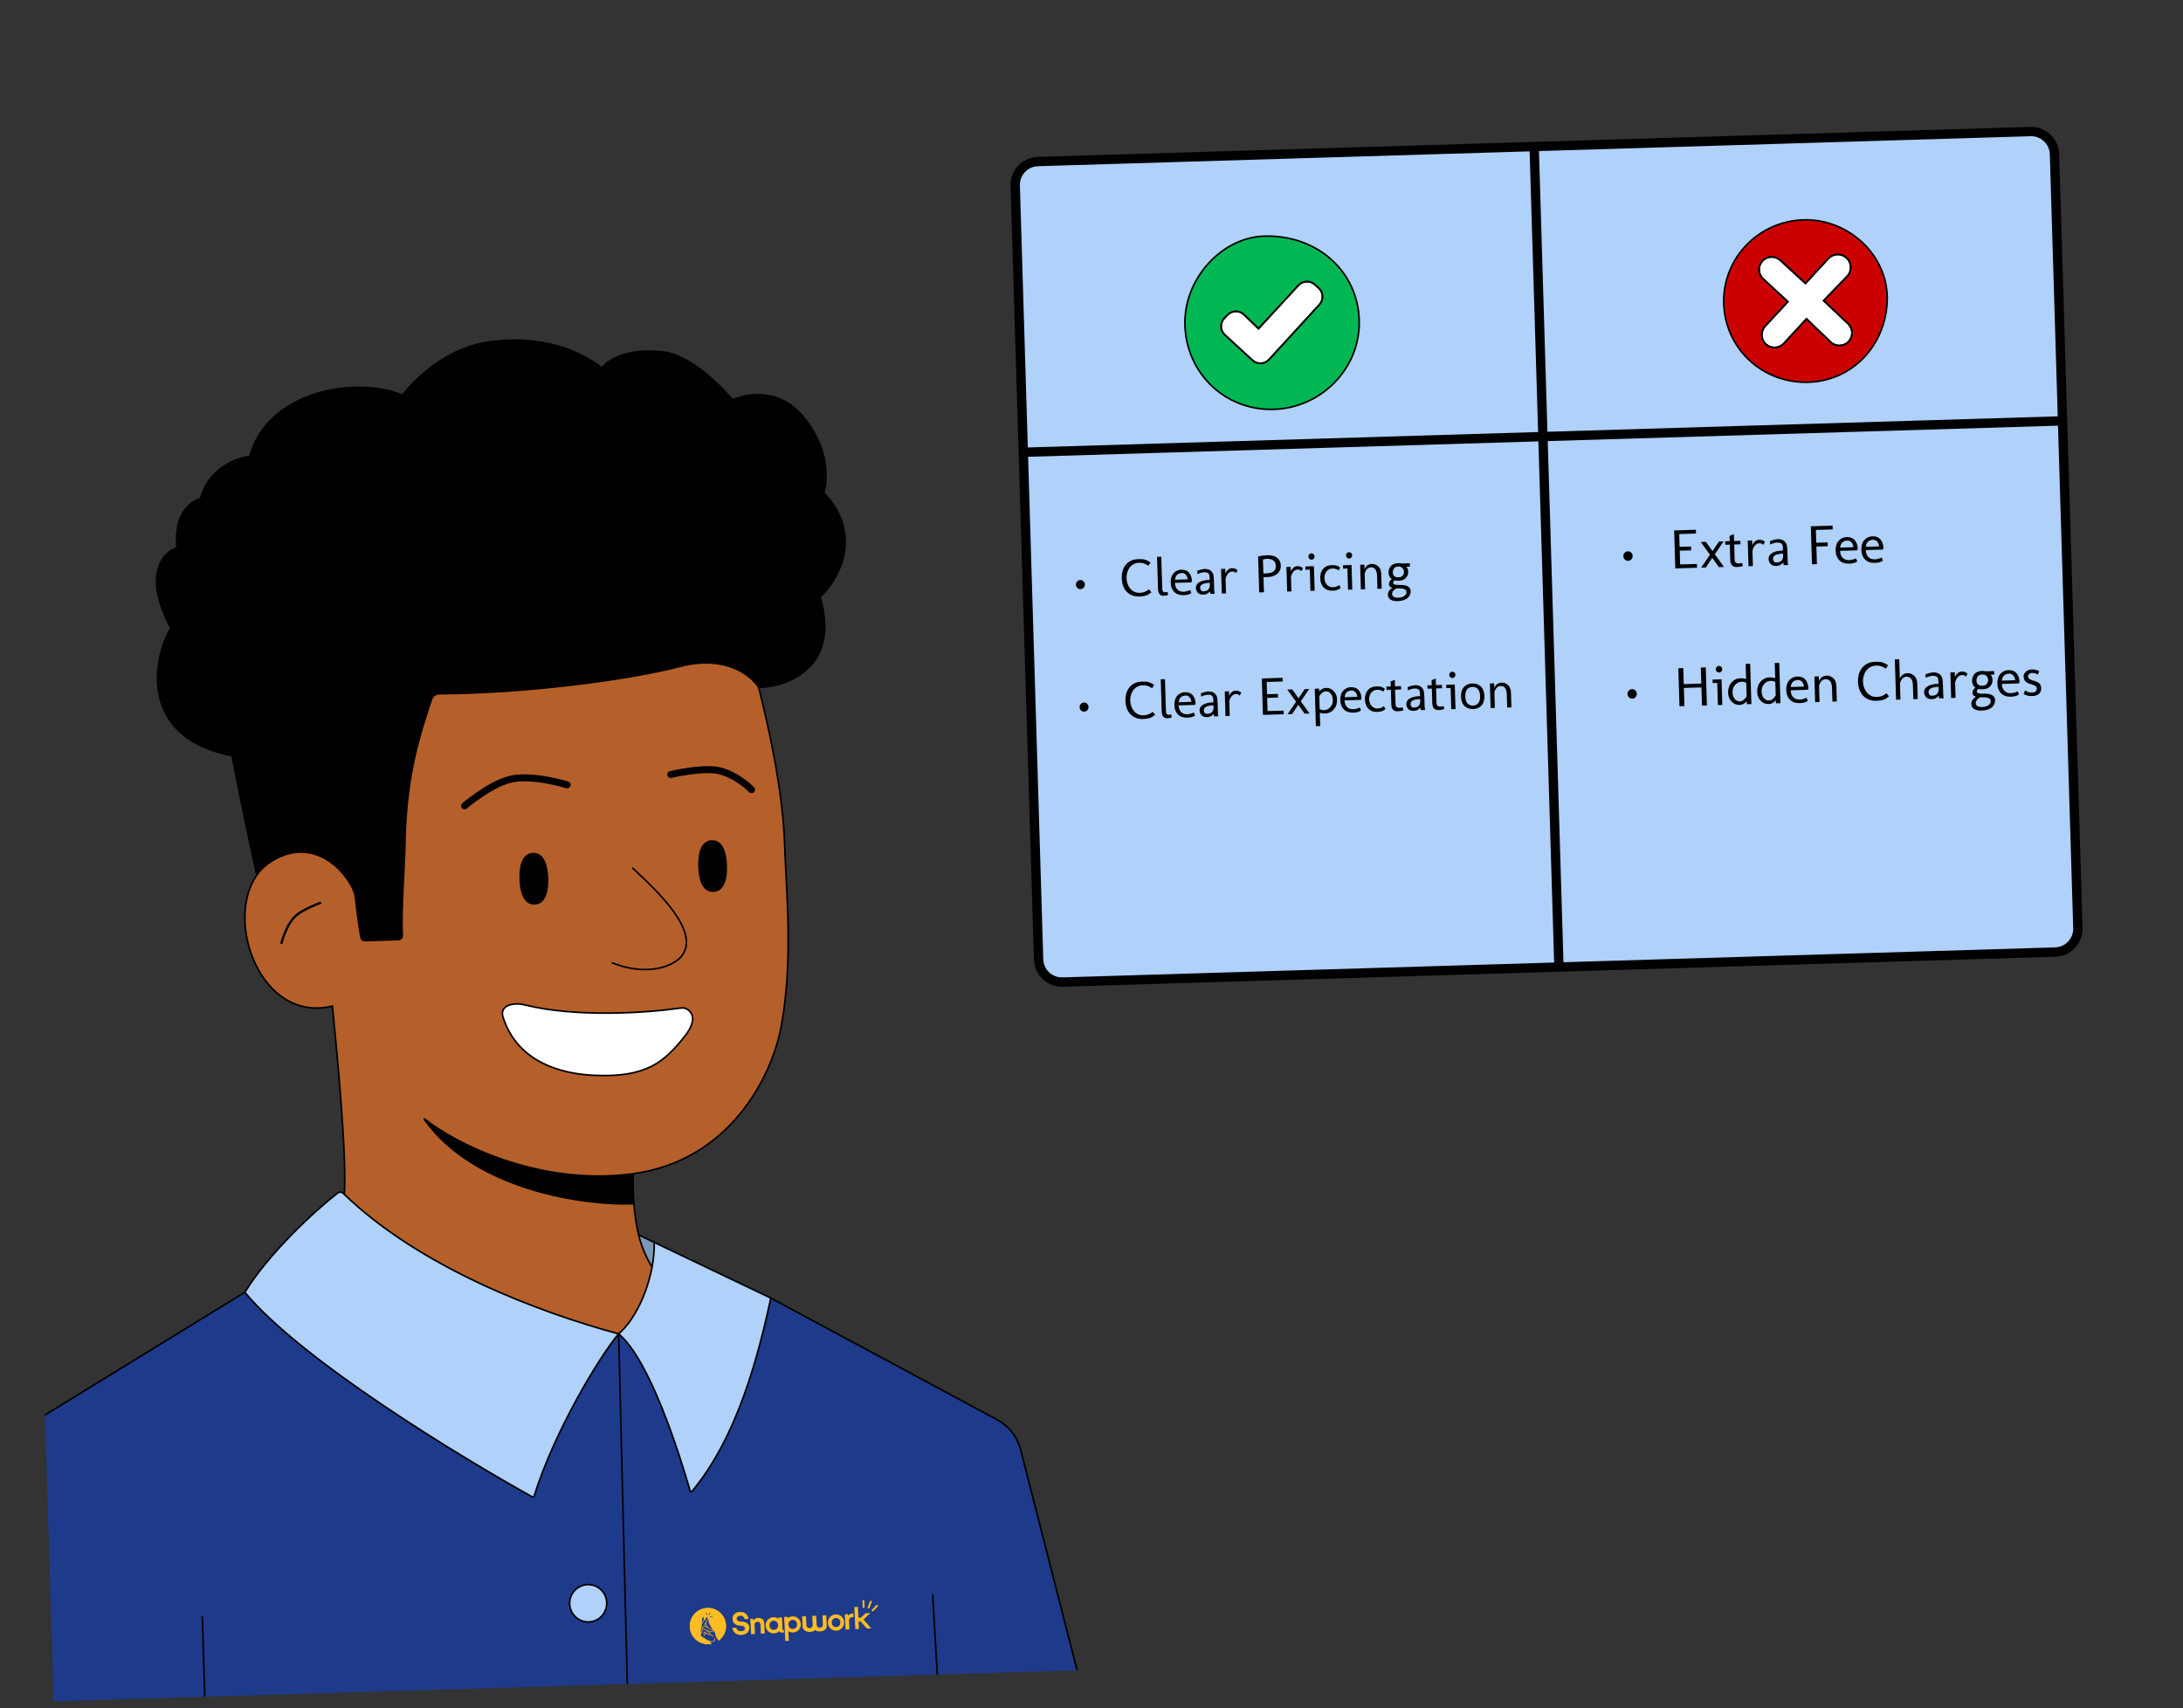 <svg width="285" height="223" viewBox="0 0 285 223" fill="none" xmlns="http://www.w3.org/2000/svg">
<rect x="0" y="0" width="285" height="223" fill="#333333" stroke="none"/>
<g clip-path="url(#clip0_1449_1491)">
<path d="M135.595 125.256C135.646 126.938 137.05 128.26 138.732 128.209L203.527 126.251L201.434 56.995L133.594 59.045L135.595 125.256Z" fill="#AFD1FA"/>
<path d="M200.29 19.132L135.495 21.09C133.813 21.141 132.491 22.545 132.542 24.227L133.594 59.045L201.434 56.995L200.29 19.132Z" fill="#AFD1FA"/>
<path d="M268.222 20.127C268.171 18.445 266.767 17.123 265.085 17.174L200.29 19.132L201.434 56.995L269.274 54.945L268.222 20.127Z" fill="#AFD1FA"/>
<path d="M203.527 126.251L268.322 124.293C270.004 124.242 271.326 122.838 271.275 121.156L269.274 54.945L201.434 56.995L203.527 126.251Z" fill="#AFD1FA"/>
<path d="M200.29 19.132L135.495 21.09C133.813 21.141 132.491 22.545 132.542 24.227L133.594 59.045M200.29 19.132L265.085 17.174C266.767 17.123 268.171 18.445 268.222 20.127L269.274 54.945M200.29 19.132L201.434 56.995M203.527 126.251L268.322 124.293C270.004 124.242 271.326 122.838 271.275 121.156L269.274 54.945M203.527 126.251L138.732 128.209C137.05 128.26 135.646 126.938 135.595 125.256L133.594 59.045M203.527 126.251L201.434 56.995M133.594 59.045L201.434 56.995M269.274 54.945L201.434 56.995" stroke="black" stroke-width="1.219"/>
<path d="M159.846 41.545C159.255 42.161 159.286 43.142 159.915 43.72L163.519 47.033C164.138 47.603 165.103 47.562 165.672 46.941L172.256 39.761C172.831 39.134 172.781 38.158 172.145 37.593L171.644 37.147C171.023 36.596 170.075 36.643 169.512 37.254L164.302 42.911L162.413 41.08C161.806 40.492 160.837 40.51 160.253 41.12L159.846 41.545Z" fill="white"/>
<path fill-rule="evenodd" clip-rule="evenodd" d="M165.014 30.834C159.49 31.001 154.446 36.458 154.705 42.596C154.965 48.769 159.918 53.527 166.092 53.444C172.373 53.36 177.563 48.204 177.449 41.919C177.331 35.454 171.987 30.623 165.014 30.834ZM165.672 46.941C165.103 47.562 164.138 47.603 163.519 47.033L159.915 43.72C159.286 43.142 159.255 42.161 159.846 41.545L160.253 41.12C160.837 40.51 161.806 40.492 162.413 41.08L164.302 42.911L169.512 37.254C170.075 36.643 171.023 36.596 171.644 37.147L172.145 37.593C172.781 38.158 172.831 39.134 172.256 39.761L165.672 46.941Z" fill="#01B753"/>
<path d="M159.846 41.545C159.255 42.161 159.286 43.142 159.915 43.72L163.519 47.033C164.138 47.603 165.103 47.562 165.672 46.941L172.256 39.761C172.831 39.134 172.781 38.158 172.145 37.593L171.644 37.147C171.023 36.596 170.075 36.643 169.512 37.254L164.302 42.911L162.413 41.08C161.806 40.492 160.837 40.51 160.253 41.12L159.846 41.545Z" stroke="black" stroke-width="0.213"/>
<path fill-rule="evenodd" clip-rule="evenodd" d="M165.014 30.834C159.49 31.001 154.446 36.458 154.705 42.596C154.965 48.769 159.918 53.527 166.092 53.444C172.373 53.36 177.563 48.204 177.449 41.919C177.331 35.454 171.987 30.623 165.014 30.834ZM165.672 46.941C165.103 47.562 164.138 47.603 163.519 47.033L159.915 43.72C159.286 43.142 159.255 42.161 159.846 41.545L160.253 41.12C160.837 40.51 161.806 40.492 162.413 41.08L164.302 42.911L169.512 37.254C170.075 36.643 171.023 36.596 171.644 37.147L172.145 37.593C172.781 38.158 172.831 39.134 172.256 39.761L165.672 46.941Z" stroke="black" stroke-width="0.213"/>
<path d="M230.106 34.062C230.725 33.406 231.756 33.368 232.42 33.978L235.708 37.001L238.696 33.765C239.316 33.093 240.358 33.038 241.045 33.64C241.769 34.275 241.816 35.387 241.147 36.08L238.086 39.248L241.271 42.26C241.943 42.896 241.962 43.96 241.312 44.619C240.678 45.261 239.645 45.275 238.994 44.65L235.848 41.63L232.883 44.834C232.268 45.498 231.234 45.547 230.56 44.942C229.871 44.324 229.822 43.261 230.452 42.581L233.415 39.389L230.187 36.399C229.516 35.777 229.48 34.728 230.106 34.062Z" fill="white"/>
<path fill-rule="evenodd" clip-rule="evenodd" d="M234.992 28.729C229.139 29.155 224.674 34.157 225.065 40.015C225.451 45.793 230.331 50.088 236.116 49.897C241.885 49.707 246.132 45.076 246.377 39.371C246.64 33.257 241.093 28.285 234.992 28.729ZM235.708 37.001L232.42 33.978C231.756 33.368 230.725 33.406 230.106 34.062C229.48 34.728 229.516 35.777 230.187 36.399L233.415 39.389L230.452 42.581C229.822 43.261 229.871 44.324 230.56 44.942C231.234 45.547 232.268 45.498 232.883 44.834L235.848 41.63L238.994 44.65C239.645 45.275 240.678 45.261 241.312 44.619C241.962 43.96 241.943 42.896 241.271 42.26L238.086 39.248L241.147 36.08C241.816 35.387 241.769 34.275 241.045 33.64C240.358 33.038 239.316 33.093 238.696 33.765L235.708 37.001Z" fill="#CB0101"/>
<path d="M230.106 34.062C230.725 33.406 231.756 33.368 232.42 33.978L235.708 37.001L238.696 33.765C239.316 33.093 240.358 33.038 241.045 33.64C241.769 34.275 241.816 35.387 241.147 36.08L238.086 39.248L241.271 42.26C241.943 42.896 241.962 43.96 241.312 44.619C240.678 45.261 239.645 45.275 238.994 44.65L235.848 41.63L232.883 44.834C232.268 45.498 231.234 45.547 230.56 44.942C229.871 44.324 229.822 43.261 230.452 42.581L233.415 39.389L230.187 36.399C229.516 35.777 229.48 34.728 230.106 34.062Z" stroke="black" stroke-width="0.213"/>
<path fill-rule="evenodd" clip-rule="evenodd" d="M234.992 28.729C229.139 29.155 224.674 34.157 225.065 40.015C225.451 45.793 230.331 50.088 236.116 49.897C241.885 49.707 246.132 45.076 246.377 39.371C246.64 33.257 241.093 28.285 234.992 28.729ZM235.708 37.001L232.42 33.978C231.756 33.368 230.725 33.406 230.106 34.062C229.48 34.728 229.516 35.777 230.187 36.399L233.415 39.389L230.452 42.581C229.822 43.261 229.871 44.324 230.56 44.942C231.234 45.547 232.268 45.498 232.883 44.834L235.848 41.63L238.994 44.65C239.645 45.275 240.678 45.261 241.312 44.619C241.962 43.96 241.943 42.896 241.271 42.26L238.086 39.248L241.147 36.08C241.816 35.387 241.769 34.275 241.045 33.64C240.358 33.038 239.316 33.093 238.696 33.765L235.708 37.001Z" stroke="black" stroke-width="0.213"/>
<path d="M211.935 72.615C211.93 72.443 211.985 72.295 212.101 72.17C212.216 72.045 212.357 71.98 212.523 71.975C212.69 71.97 212.834 72.027 212.957 72.144C213.08 72.262 213.143 72.406 213.149 72.578C213.154 72.749 213.099 72.897 212.983 73.022C212.868 73.147 212.727 73.212 212.561 73.217C212.394 73.222 212.25 73.166 212.127 73.048C212.004 72.93 211.941 72.786 211.935 72.615ZM219.296 71.892L219.35 73.69L221.541 73.624L221.556 74.124L218.719 74.21L218.569 69.246L221.406 69.16L221.421 69.656L219.23 69.722L219.281 71.392L220.772 71.347L220.787 71.847L219.296 71.892ZM222.04 70.759L222.704 70.739L223.58 71.948L224.413 70.698L225.027 70.68L223.878 72.361L225.074 74.017L224.411 74.037L223.539 72.832L222.702 74.089L222.088 74.108L223.24 72.419L222.04 70.759ZM226.771 74.03C226.205 74.047 225.913 73.742 225.894 73.114L225.833 71.102L225.24 71.12L225.227 70.663L225.819 70.645L225.798 69.967L226.366 69.735L226.393 70.627L227.211 70.603L227.224 71.059L226.407 71.084L226.467 73.061C226.473 73.244 226.523 73.375 226.618 73.453C226.713 73.529 226.818 73.565 226.932 73.561C227.153 73.555 227.325 73.53 227.448 73.489L227.531 73.89C227.315 73.975 227.061 74.022 226.771 74.03ZM228.275 73.921L228.174 70.574L228.748 70.556L228.767 71.17C228.847 70.982 228.964 70.819 229.117 70.681C229.272 70.543 229.449 70.471 229.649 70.465C229.851 70.459 230.018 70.489 230.149 70.557C230.281 70.622 230.37 70.693 230.416 70.77L230.184 71.141C230.149 71.1 230.116 71.065 230.084 71.037C229.994 70.954 229.863 70.915 229.692 70.921C229.52 70.926 229.367 70.985 229.233 71.099C229.098 71.215 228.993 71.354 228.917 71.516C228.841 71.677 228.799 71.838 228.792 71.998L228.85 73.903L228.275 73.921ZM232.765 72.278C231.889 72.304 231.458 72.535 231.471 72.971C231.475 73.087 231.514 73.194 231.588 73.292C231.665 73.39 231.75 73.437 231.843 73.434L231.982 73.43C232.505 73.414 232.776 73.131 232.795 72.581L232.786 72.277L232.765 72.278ZM231.073 70.647C231.496 70.484 231.845 70.398 232.119 70.39C232.392 70.382 232.633 70.442 232.842 70.572C233.051 70.701 233.193 70.898 233.27 71.162C233.313 71.311 233.341 71.616 233.355 72.078L233.389 73.195C233.395 73.404 233.418 73.594 233.456 73.764L232.878 73.782C232.844 73.685 232.825 73.575 232.822 73.451L232.821 73.426C232.764 73.499 232.7 73.563 232.63 73.618C232.412 73.788 232.176 73.878 231.924 73.885C231.501 73.898 231.205 73.756 231.036 73.459C230.948 73.311 230.902 73.159 230.897 73.002C230.885 72.586 231.12 72.278 231.602 72.077C231.891 71.957 232.26 71.889 232.71 71.876L232.774 71.874L232.763 71.514C232.755 71.252 232.7 71.075 232.597 70.983C232.477 70.877 232.282 70.828 232.011 70.836C231.739 70.844 231.441 70.93 231.115 71.092L231.073 70.647ZM237.137 71.353L237.206 73.651L236.561 73.67L236.411 68.707L239.247 68.621L239.262 69.117L237.071 69.183L237.122 70.853L238.613 70.808L238.628 71.308L237.137 71.353ZM241.181 70.573C240.851 70.583 240.606 70.691 240.448 70.896C240.338 71.037 240.269 71.234 240.241 71.488L241.972 71.435C241.942 71.177 241.859 70.966 241.72 70.804C241.58 70.644 241.4 70.567 241.181 70.573ZM242.471 73.295C242.219 73.477 241.874 73.574 241.437 73.587C240.882 73.604 240.451 73.459 240.141 73.151C239.832 72.844 239.669 72.427 239.654 71.902C239.633 71.217 239.84 70.714 240.276 70.394C240.518 70.22 240.792 70.128 241.096 70.119C241.567 70.105 241.929 70.253 242.181 70.565C242.394 70.832 242.514 71.188 242.542 71.632L242.463 71.849L240.229 71.916C240.246 72.311 240.361 72.615 240.574 72.828C240.788 73.038 241.067 73.138 241.412 73.127C241.674 73.119 241.971 73.04 242.305 72.889L242.471 73.295ZM244.535 70.472C244.205 70.482 243.96 70.59 243.802 70.794C243.692 70.936 243.623 71.133 243.595 71.386L245.326 71.334C245.297 71.075 245.213 70.865 245.075 70.702C244.934 70.542 244.754 70.466 244.535 70.472ZM245.825 73.194C245.573 73.375 245.229 73.473 244.791 73.486C244.237 73.503 243.805 73.357 243.496 73.05C243.186 72.743 243.024 72.326 243.008 71.8C242.987 71.115 243.194 70.613 243.63 70.292C243.872 70.118 244.146 70.027 244.45 70.017C244.921 70.003 245.283 70.152 245.535 70.463C245.748 70.731 245.868 71.087 245.896 71.531L245.817 71.748L243.583 71.815C243.6 72.21 243.715 72.514 243.929 72.726C244.142 72.936 244.421 73.036 244.766 73.026C245.028 73.018 245.326 72.939 245.659 72.788L245.825 73.194ZM212.479 90.606C212.474 90.435 212.529 90.287 212.644 90.162C212.76 90.037 212.9 89.972 213.067 89.967C213.233 89.962 213.378 90.018 213.501 90.136C213.623 90.254 213.687 90.398 213.692 90.57C213.697 90.741 213.642 90.889 213.527 91.014C213.412 91.139 213.271 91.204 213.104 91.209C212.938 91.214 212.793 91.157 212.671 91.04C212.548 90.922 212.484 90.778 212.479 90.606ZM222.696 87.133L222.846 92.093L222.2 92.112L222.128 89.743L219.837 89.812L219.909 92.182L219.263 92.201L219.113 87.238L219.759 87.218L219.822 89.313L222.113 89.244L222.05 87.153L222.696 87.133ZM224.753 88.685L224.855 92.032L224.28 92.05L224.193 89.159L223.6 89.177L223.587 88.721L224.753 88.685ZM224.003 87.383C224 87.264 224.037 87.162 224.115 87.076C224.196 86.988 224.295 86.942 224.411 86.938C224.528 86.935 224.628 86.975 224.711 87.058C224.797 87.139 224.842 87.239 224.845 87.358C224.849 87.476 224.81 87.58 224.73 87.668C224.651 87.754 224.554 87.798 224.437 87.802C224.321 87.805 224.22 87.767 224.134 87.686C224.05 87.603 224.007 87.502 224.003 87.383ZM227.104 92.029C226.829 92.037 226.576 91.968 226.348 91.823C226.12 91.677 225.943 91.485 225.817 91.246C225.69 91.005 225.623 90.745 225.614 90.466C225.598 89.912 225.745 89.458 226.055 89.103C226.368 88.746 226.764 88.56 227.242 88.546C227.442 88.54 227.682 88.571 227.963 88.638L227.903 86.672L228.492 86.654L228.651 91.918L228.062 91.935L228.051 91.543C227.791 91.855 227.476 92.017 227.104 92.029ZM227.978 89.138C227.777 89.039 227.581 88.993 227.388 88.999C227.055 89.009 226.771 89.143 226.536 89.403C226.292 89.679 226.175 90.003 226.187 90.374C226.198 90.745 226.295 91.039 226.478 91.255C226.663 91.471 226.885 91.575 227.144 91.567C227.32 91.561 227.486 91.497 227.642 91.373C227.798 91.247 227.927 91.089 228.031 90.9L227.978 89.138ZM230.901 91.914C230.625 91.922 230.373 91.854 230.145 91.708C229.917 91.563 229.739 91.37 229.613 91.131C229.487 90.89 229.419 90.63 229.411 90.352C229.394 89.797 229.541 89.343 229.852 88.988C230.165 88.631 230.561 88.445 231.039 88.431C231.239 88.425 231.479 88.456 231.759 88.523L231.7 86.557L232.289 86.54L232.448 91.803L231.859 91.821L231.847 91.428C231.588 91.741 231.272 91.903 230.901 91.914ZM231.774 89.023C231.574 88.924 231.377 88.878 231.185 88.884C230.851 88.894 230.567 89.029 230.332 89.288C230.088 89.564 229.972 89.888 229.983 90.259C229.994 90.63 230.091 90.924 230.274 91.14C230.459 91.356 230.681 91.46 230.941 91.452C231.117 91.447 231.283 91.382 231.438 91.258C231.594 91.132 231.724 90.975 231.828 90.786L231.774 89.023ZM234.731 88.777C234.401 88.787 234.156 88.894 233.998 89.099C233.888 89.24 233.819 89.438 233.791 89.691L235.522 89.638C235.492 89.38 235.409 89.169 235.27 89.007C235.13 88.847 234.95 88.77 234.731 88.777ZM236.021 91.498C235.769 91.68 235.424 91.777 234.987 91.79C234.432 91.807 234.001 91.662 233.691 91.355C233.382 91.047 233.219 90.631 233.204 90.105C233.183 89.42 233.39 88.917 233.826 88.597C234.068 88.423 234.342 88.331 234.646 88.322C235.117 88.308 235.479 88.456 235.731 88.768C235.944 89.035 236.064 89.391 236.092 89.835L236.013 90.052L233.779 90.12C233.796 90.514 233.911 90.818 234.124 91.031C234.338 91.241 234.617 91.341 234.962 91.33C235.224 91.323 235.521 91.243 235.855 91.093L236.021 91.498ZM239.176 89.789C239.153 89.025 238.868 88.652 238.321 88.668C238.181 88.672 238.053 88.714 237.939 88.794C237.764 88.913 237.629 89.106 237.535 89.37C237.502 89.462 237.486 89.534 237.488 89.586L237.55 91.649L236.976 91.666L236.875 88.319L237.449 88.302L237.468 88.915C237.668 88.457 238.01 88.22 238.493 88.206C238.688 88.2 238.864 88.239 239.021 88.322C239.181 88.403 239.306 88.492 239.397 88.589C239.616 88.818 239.732 89.146 239.745 89.572L239.805 91.58L239.231 91.598L239.176 89.789ZM245.098 90.985C245.515 90.972 245.912 90.814 246.291 90.509L246.618 90.924C246.371 91.115 246.167 91.244 246.005 91.311C245.746 91.416 245.388 91.476 244.931 91.49C244.475 91.504 244.068 91.409 243.712 91.205C243.356 91.002 243.08 90.711 242.886 90.334C242.691 89.954 242.586 89.513 242.571 89.011C242.556 88.509 242.634 88.064 242.805 87.675C242.977 87.287 243.234 86.98 243.578 86.756C243.921 86.531 244.326 86.412 244.792 86.397C245.237 86.384 245.549 86.408 245.73 86.469C245.912 86.53 246.05 86.587 246.142 86.639C246.234 86.689 246.352 86.762 246.495 86.86L246.194 87.294C245.797 87.014 245.391 86.879 244.975 86.892L244.932 86.893C244.665 86.901 244.417 86.966 244.188 87.087C243.763 87.31 243.474 87.69 243.318 88.228C243.245 88.475 243.212 88.731 243.22 88.995C243.228 89.259 243.275 89.512 243.361 89.755C243.449 89.995 243.568 90.21 243.716 90.398C244.045 90.807 244.492 91.003 245.055 90.986L245.098 90.985ZM249.738 89.469C249.715 88.706 249.43 88.332 248.883 88.349C248.743 88.353 248.615 88.395 248.501 88.475C248.326 88.594 248.191 88.787 248.097 89.051C248.064 89.143 248.048 89.215 248.05 89.267L248.112 91.329L247.538 91.347L247.379 86.084L247.953 86.066L248.03 88.596C248.23 88.138 248.572 87.901 249.055 87.887C249.25 87.881 249.426 87.919 249.583 88.003C249.743 88.084 249.868 88.173 249.959 88.27C250.178 88.499 250.294 88.826 250.307 89.252L250.367 91.261L249.793 91.279L249.738 89.469ZM253.069 89.672C252.194 89.699 251.763 89.93 251.776 90.365C251.78 90.482 251.819 90.589 251.893 90.686C251.97 90.784 252.054 90.832 252.147 90.829L252.286 90.825C252.81 90.809 253.081 90.526 253.1 89.975L253.091 89.672L253.069 89.672ZM251.377 88.041C251.801 87.879 252.15 87.793 252.423 87.785C252.697 87.776 252.938 87.837 253.146 87.966C253.355 88.096 253.498 88.293 253.575 88.557C253.618 88.706 253.646 89.011 253.66 89.472L253.694 90.589C253.7 90.799 253.722 90.988 253.761 91.159L253.183 91.176C253.149 91.08 253.13 90.969 253.126 90.846L253.126 90.821C253.068 90.894 253.005 90.958 252.935 91.012C252.716 91.183 252.481 91.272 252.229 91.28C251.805 91.293 251.509 91.15 251.341 90.853C251.253 90.706 251.207 90.554 251.202 90.397C251.189 89.98 251.424 89.672 251.906 89.472C252.195 89.351 252.565 89.284 253.014 89.27L253.079 89.269L253.068 88.908C253.06 88.647 253.005 88.47 252.902 88.377C252.782 88.272 252.586 88.223 252.315 88.231C252.044 88.239 251.745 88.324 251.419 88.487L251.377 88.041ZM254.731 91.129L254.63 87.782L255.205 87.765L255.223 88.379C255.303 88.191 255.42 88.028 255.573 87.89C255.728 87.751 255.906 87.68 256.106 87.674C256.308 87.667 256.474 87.698 256.605 87.766C256.738 87.831 256.827 87.902 256.872 87.979L256.64 88.35C256.606 88.308 256.572 88.274 256.541 88.246C256.45 88.163 256.319 88.124 256.148 88.129C255.977 88.135 255.824 88.194 255.689 88.308C255.554 88.424 255.449 88.562 255.373 88.724C255.297 88.886 255.255 89.047 255.248 89.207L255.306 91.112L254.731 91.129ZM258.774 88.053C258.398 88.065 258.163 88.247 258.069 88.6C258.043 88.691 258.032 88.784 258.035 88.879C258.041 89.077 258.106 89.237 258.231 89.359C258.357 89.479 258.552 89.535 258.819 89.527C259.195 89.516 259.43 89.347 259.525 89.02C259.551 88.936 259.563 88.852 259.56 88.769C259.555 88.595 259.494 88.435 259.378 88.289C259.242 88.124 259.041 88.046 258.774 88.053ZM259.893 88.081C260.047 88.285 260.127 88.508 260.134 88.748C260.146 89.138 260.011 89.453 259.727 89.693C259.511 89.878 259.213 89.976 258.833 89.987C258.628 89.994 258.444 89.978 258.281 89.94C258.144 90.051 258.078 90.175 258.082 90.31C258.087 90.498 258.396 90.583 259.007 90.564C259.711 90.543 260.165 90.7 260.368 91.034C260.43 91.137 260.464 91.255 260.468 91.388C260.477 91.681 260.402 91.931 260.244 92.138C259.942 92.535 259.418 92.745 258.674 92.767C258.296 92.779 257.985 92.712 257.743 92.567C257.503 92.422 257.378 92.203 257.369 91.91C257.36 91.613 257.474 91.362 257.711 91.157C257.78 91.098 257.867 91.035 257.969 90.967C257.671 90.876 257.518 90.7 257.511 90.438C257.508 90.341 257.538 90.23 257.601 90.107C257.663 89.984 257.761 89.872 257.894 89.773C257.624 89.591 257.48 89.303 257.461 88.911L257.46 88.89C257.451 88.583 257.539 88.303 257.724 88.05C257.82 87.918 257.957 87.812 258.136 87.73C258.314 87.646 258.505 87.601 258.707 87.595C258.911 87.589 259.087 87.605 259.233 87.643L260.354 87.609L260.367 88.066L259.893 88.081ZM258.521 91.036C258.295 91.172 258.144 91.294 258.068 91.403C257.979 91.53 257.937 91.662 257.941 91.8C257.945 91.938 257.99 92.045 258.076 92.121C258.223 92.252 258.453 92.313 258.767 92.304C259.2 92.291 259.523 92.174 259.735 91.953C259.848 91.835 259.902 91.695 259.897 91.53C259.892 91.362 259.822 91.241 259.686 91.169C259.541 91.097 259.402 91.056 259.268 91.046C259.087 91.032 258.93 91.028 258.796 91.031C258.665 91.035 258.574 91.037 258.521 91.036ZM262.299 87.943C261.969 87.953 261.724 88.061 261.566 88.266C261.456 88.407 261.387 88.604 261.359 88.858L263.09 88.805C263.061 88.547 262.977 88.336 262.839 88.174C262.698 88.013 262.518 87.937 262.299 87.943ZM263.589 90.665C263.337 90.847 262.993 90.944 262.555 90.957C262.001 90.974 261.569 90.829 261.26 90.521C260.95 90.214 260.788 89.797 260.772 89.272C260.751 88.587 260.958 88.084 261.394 87.764C261.636 87.59 261.91 87.498 262.214 87.489C262.685 87.475 263.047 87.623 263.299 87.935C263.512 88.202 263.632 88.558 263.66 89.002L263.581 89.219L261.347 89.287C261.364 89.681 261.479 89.985 261.693 90.198C261.906 90.408 262.185 90.508 262.53 90.497C262.792 90.489 263.09 90.41 263.423 90.26L263.589 90.665ZM265.31 90.413C265.721 90.401 265.922 90.217 265.911 89.863C265.905 89.649 265.703 89.484 265.307 89.367L264.953 89.256C264.701 89.176 264.512 89.056 264.386 88.898C264.262 88.738 264.196 88.547 264.19 88.326C264.183 88.102 264.28 87.894 264.482 87.703C264.683 87.508 264.945 87.406 265.269 87.397C265.483 87.39 265.674 87.413 265.842 87.465C266.01 87.515 266.141 87.574 266.233 87.642L266.043 88.077C265.967 88.019 265.861 87.967 265.724 87.918C265.587 87.87 265.44 87.849 265.283 87.853C265.128 87.858 265.002 87.908 264.905 88.004C264.808 88.1 264.761 88.205 264.764 88.319C264.768 88.433 264.809 88.527 264.887 88.601C264.966 88.675 265.121 88.749 265.355 88.823L265.708 88.933C265.965 89.014 266.158 89.123 266.286 89.262C266.412 89.404 266.479 89.611 266.487 89.885C266.495 90.158 266.397 90.389 266.193 90.576C265.99 90.763 265.707 90.862 265.345 90.873C265.153 90.879 264.966 90.864 264.787 90.829C264.61 90.796 264.41 90.72 264.187 90.601L264.381 90.152C264.567 90.256 264.725 90.327 264.855 90.366C264.985 90.403 265.136 90.418 265.31 90.413Z" fill="black"/>
<path d="M140.468 76.337C140.463 76.173 140.516 76.031 140.626 75.912C140.737 75.792 140.872 75.73 141.031 75.725C141.191 75.72 141.329 75.774 141.447 75.887C141.564 76 141.626 76.138 141.631 76.302C141.635 76.466 141.583 76.608 141.472 76.728C141.362 76.848 141.227 76.91 141.067 76.915C140.908 76.92 140.769 76.866 140.652 76.753C140.534 76.64 140.473 76.501 140.468 76.337ZM148.872 77.391C149.271 77.379 149.652 77.227 150.015 76.935L150.328 77.333C150.092 77.516 149.896 77.639 149.74 77.704C149.492 77.805 149.149 77.862 148.712 77.875C148.274 77.888 147.884 77.797 147.543 77.602C147.202 77.407 146.938 77.129 146.751 76.767C146.565 76.403 146.464 75.981 146.449 75.499C146.435 75.019 146.51 74.592 146.674 74.219C146.839 73.847 147.085 73.553 147.414 73.338C147.743 73.123 148.131 73.008 148.578 72.995C149.004 72.982 149.304 73.005 149.477 73.064C149.652 73.122 149.784 73.176 149.872 73.226C149.96 73.274 150.073 73.344 150.21 73.438L149.922 73.854C149.542 73.585 149.152 73.457 148.753 73.469L148.712 73.47C148.457 73.478 148.219 73.54 147.999 73.656C147.592 73.869 147.315 74.233 147.166 74.749C147.096 74.986 147.064 75.231 147.072 75.484C147.079 75.737 147.124 75.98 147.207 76.213C147.291 76.443 147.405 76.648 147.547 76.829C147.862 77.221 148.29 77.409 148.831 77.392L148.872 77.391ZM151.923 77.778C151.448 77.792 151.202 77.498 151.184 76.897L151.057 72.694L151.608 72.677L151.734 76.846C151.739 77.021 151.777 77.147 151.848 77.222C151.921 77.295 151.987 77.331 152.046 77.329C152.105 77.327 152.235 77.314 152.435 77.29L152.492 77.689C152.265 77.744 152.075 77.773 151.923 77.778ZM154.304 74.81C153.987 74.82 153.753 74.923 153.602 75.119C153.496 75.255 153.43 75.444 153.403 75.686L155.062 75.636C155.033 75.388 154.953 75.187 154.821 75.031C154.686 74.877 154.514 74.804 154.304 74.81ZM155.54 77.419C155.299 77.593 154.968 77.686 154.549 77.698C154.018 77.715 153.604 77.575 153.307 77.281C153.011 76.986 152.855 76.587 152.84 76.083C152.82 75.427 153.019 74.945 153.436 74.638C153.669 74.471 153.931 74.383 154.222 74.375C154.674 74.361 155.02 74.503 155.262 74.802C155.466 75.058 155.581 75.399 155.608 75.825L155.532 76.033L153.392 76.097C153.408 76.476 153.518 76.767 153.723 76.971C153.927 77.172 154.195 77.268 154.525 77.258C154.776 77.25 155.061 77.174 155.381 77.03L155.54 77.419ZM157.92 76.091C157.081 76.116 156.667 76.337 156.68 76.754C156.683 76.866 156.721 76.969 156.792 77.062C156.866 77.156 156.947 77.202 157.036 77.199L157.169 77.195C157.671 77.18 157.931 76.908 157.949 76.381L157.94 76.09L157.92 76.091ZM156.298 74.528C156.704 74.372 157.038 74.29 157.3 74.282C157.562 74.274 157.793 74.332 157.993 74.456C158.193 74.58 158.33 74.769 158.404 75.022C158.445 75.164 158.472 75.457 158.485 75.899L158.518 76.969C158.524 77.17 158.545 77.352 158.582 77.515L158.028 77.532C157.996 77.439 157.978 77.334 157.974 77.215L157.973 77.191C157.918 77.261 157.857 77.322 157.791 77.375C157.581 77.538 157.355 77.624 157.114 77.631C156.708 77.644 156.424 77.507 156.263 77.222C156.179 77.081 156.134 76.935 156.13 76.785C156.118 76.386 156.343 76.09 156.805 75.898C157.082 75.783 157.436 75.719 157.867 75.706L157.928 75.704L157.918 75.358C157.91 75.108 157.857 74.938 157.759 74.85C157.644 74.748 157.457 74.701 157.197 74.709C156.937 74.717 156.651 74.799 156.338 74.954L156.298 74.528ZM159.512 77.487L159.415 74.279L159.966 74.263L159.984 74.851C160.06 74.671 160.172 74.514 160.319 74.382C160.467 74.25 160.638 74.181 160.829 74.175C161.023 74.169 161.182 74.199 161.307 74.263C161.435 74.326 161.52 74.394 161.564 74.468L161.342 74.823C161.308 74.784 161.277 74.75 161.246 74.724C161.159 74.644 161.034 74.607 160.87 74.612C160.706 74.617 160.559 74.674 160.43 74.783C160.301 74.894 160.2 75.027 160.127 75.182C160.054 75.337 160.014 75.491 160.008 75.644L160.063 77.47L159.512 77.487ZM164.254 72.648C164.693 72.55 165.059 72.497 165.351 72.488C165.645 72.479 165.896 72.499 166.106 72.547C166.317 72.593 166.489 72.659 166.621 72.744C166.756 72.829 166.868 72.931 166.956 73.052C167.12 73.275 167.207 73.54 167.216 73.845C167.229 74.262 167.08 74.611 166.769 74.892C166.458 75.171 166.047 75.318 165.536 75.333L164.955 75.351L165.014 77.321L164.395 77.339L164.254 72.648ZM164.885 73.039L164.94 74.872L165.166 74.865C165.672 74.85 166.033 74.765 166.25 74.61C166.467 74.453 166.57 74.217 166.561 73.903C166.551 73.586 166.451 73.347 166.262 73.186C166.07 73.025 165.791 72.95 165.427 72.961C165.231 72.967 165.05 72.993 164.885 73.039ZM168.047 77.229L167.95 74.021L168.501 74.005L168.519 74.593C168.595 74.413 168.707 74.256 168.854 74.124C169.003 73.992 169.173 73.923 169.364 73.917C169.558 73.911 169.718 73.941 169.843 74.005C169.97 74.068 170.055 74.136 170.099 74.21L169.877 74.566C169.844 74.525 169.812 74.492 169.781 74.466C169.694 74.386 169.569 74.349 169.405 74.354C169.241 74.359 169.094 74.416 168.965 74.525C168.836 74.636 168.735 74.769 168.662 74.924C168.589 75.079 168.55 75.233 168.543 75.386L168.598 77.212L168.047 77.229ZM171.538 73.913L171.634 77.121L171.084 77.137L171 74.367L170.433 74.385L170.419 73.947L171.538 73.913ZM170.819 72.665C170.815 72.551 170.851 72.453 170.926 72.371C171.004 72.286 171.098 72.242 171.21 72.239C171.321 72.236 171.417 72.274 171.497 72.353C171.579 72.431 171.622 72.526 171.626 72.641C171.629 72.754 171.592 72.854 171.515 72.938C171.44 73.02 171.346 73.063 171.235 73.067C171.123 73.07 171.026 73.033 170.944 72.956C170.864 72.876 170.822 72.779 170.819 72.665ZM174.065 76.667C174.331 76.659 174.585 76.561 174.826 76.374L175.049 76.737C174.873 76.874 174.715 76.969 174.575 77.021C174.435 77.073 174.223 77.104 173.938 77.112C173.468 77.127 173.091 76.986 172.806 76.692C172.523 76.397 172.374 75.997 172.359 75.493C172.344 74.99 172.468 74.582 172.733 74.27C172.999 73.959 173.367 73.796 173.837 73.782C174.122 73.773 174.336 73.791 174.479 73.834C174.621 73.878 174.785 73.963 174.969 74.09L174.768 74.466C174.517 74.293 174.257 74.211 173.991 74.219L173.97 74.219C173.637 74.23 173.374 74.357 173.181 74.603C172.99 74.848 172.899 75.139 172.909 75.477C172.92 75.814 173.027 76.1 173.233 76.333C173.441 76.566 173.711 76.678 174.044 76.668L174.065 76.667ZM176.448 73.765L176.545 76.972L175.994 76.989L175.911 74.219L175.343 74.236L175.33 73.798L176.448 73.765ZM175.729 72.516C175.726 72.403 175.762 72.305 175.837 72.222C175.914 72.138 176.009 72.094 176.12 72.091C176.232 72.087 176.328 72.125 176.408 72.205C176.49 72.282 176.533 72.378 176.536 72.492C176.54 72.606 176.503 72.705 176.425 72.79C176.35 72.872 176.257 72.915 176.145 72.918C176.034 72.921 175.937 72.884 175.854 72.807C175.774 72.727 175.733 72.63 175.729 72.516ZM179.779 75.139C179.757 74.407 179.483 74.049 178.959 74.065C178.825 74.069 178.703 74.109 178.593 74.186C178.425 74.3 178.296 74.484 178.206 74.738C178.174 74.826 178.159 74.895 178.161 74.945L178.221 76.921L177.67 76.938L177.573 73.731L178.124 73.714L178.141 74.302C178.333 73.863 178.661 73.636 179.124 73.622C179.311 73.617 179.479 73.654 179.63 73.733C179.783 73.811 179.903 73.896 179.99 73.99C180.2 74.209 180.311 74.523 180.324 74.931L180.382 76.856L179.831 76.873L179.779 75.139ZM182.543 73.96C182.183 73.971 181.958 74.146 181.867 74.484C181.843 74.571 181.832 74.661 181.834 74.752C181.84 74.941 181.903 75.094 182.023 75.212C182.143 75.327 182.33 75.38 182.586 75.373C182.946 75.362 183.171 75.2 183.262 74.887C183.287 74.806 183.298 74.726 183.296 74.646C183.291 74.48 183.233 74.326 183.121 74.186C182.991 74.028 182.798 73.953 182.543 73.96ZM183.615 73.986C183.762 74.182 183.84 74.396 183.847 74.626C183.858 75 183.728 75.302 183.456 75.531C183.249 75.709 182.964 75.803 182.599 75.814C182.403 75.82 182.227 75.804 182.07 75.768C181.939 75.875 181.875 75.993 181.879 76.123C181.885 76.303 182.18 76.384 182.766 76.367C183.441 76.346 183.876 76.496 184.07 76.817C184.13 76.915 184.162 77.028 184.166 77.156C184.174 77.436 184.103 77.676 183.952 77.874C183.662 78.255 183.16 78.456 182.447 78.478C182.084 78.489 181.787 78.425 181.554 78.286C181.324 78.147 181.205 77.937 181.197 77.656C181.188 77.371 181.297 77.131 181.524 76.935C181.591 76.878 181.673 76.817 181.772 76.753C181.486 76.665 181.339 76.496 181.332 76.246C181.329 76.152 181.358 76.046 181.418 75.928C181.478 75.81 181.572 75.703 181.699 75.608C181.441 75.433 181.302 75.158 181.284 74.782L181.284 74.762C181.275 74.468 181.359 74.199 181.537 73.957C181.629 73.831 181.76 73.728 181.931 73.65C182.102 73.57 182.284 73.527 182.478 73.521C182.674 73.515 182.843 73.53 182.983 73.567L184.057 73.535L184.07 73.972L183.615 73.986ZM182.301 76.819C182.083 76.948 181.939 77.066 181.866 77.171C181.781 77.292 181.74 77.419 181.744 77.551C181.748 77.683 181.791 77.786 181.873 77.858C182.014 77.984 182.235 78.043 182.536 78.034C182.951 78.021 183.26 77.909 183.464 77.697C183.572 77.585 183.624 77.45 183.619 77.292C183.614 77.13 183.547 77.015 183.417 76.946C183.278 76.877 183.144 76.838 183.016 76.828C182.843 76.815 182.692 76.81 182.564 76.814C182.439 76.818 182.351 76.82 182.301 76.819ZM140.951 92.33C140.946 92.166 140.999 92.024 141.109 91.904C141.22 91.785 141.355 91.722 141.515 91.718C141.674 91.713 141.813 91.767 141.93 91.879C142.048 91.992 142.109 92.131 142.114 92.295C142.119 92.459 142.066 92.601 141.956 92.721C141.845 92.841 141.71 92.903 141.551 92.907C141.391 92.912 141.252 92.858 141.135 92.746C141.017 92.633 140.956 92.494 140.951 92.33ZM149.355 93.384C149.754 93.371 150.135 93.22 150.498 92.928L150.811 93.326C150.575 93.509 150.379 93.632 150.223 93.696C149.976 93.797 149.633 93.854 149.195 93.868C148.757 93.881 148.368 93.79 148.026 93.595C147.685 93.4 147.421 93.121 147.235 92.76C147.048 92.396 146.947 91.973 146.933 91.492C146.918 91.011 146.993 90.585 147.158 90.212C147.322 89.84 147.569 89.546 147.898 89.331C148.227 89.115 148.614 89.001 149.061 88.987C149.487 88.975 149.787 88.998 149.96 89.056C150.135 89.115 150.267 89.169 150.355 89.219C150.443 89.266 150.556 89.337 150.694 89.431L150.405 89.847C150.025 89.578 149.635 89.449 149.236 89.461L149.195 89.463C148.94 89.47 148.702 89.532 148.482 89.648C148.076 89.862 147.798 90.226 147.649 90.742C147.579 90.979 147.547 91.224 147.555 91.477C147.563 91.73 147.608 91.973 147.69 92.205C147.775 92.435 147.888 92.641 148.03 92.821C148.346 93.213 148.774 93.401 149.314 93.385L149.355 93.384ZM152.406 93.771C151.932 93.785 151.686 93.491 151.667 92.889L151.54 88.687L152.091 88.67L152.217 92.838C152.222 93.014 152.26 93.139 152.331 93.215C152.404 93.288 152.47 93.324 152.529 93.322C152.589 93.32 152.718 93.307 152.918 93.283L152.975 93.681C152.748 93.736 152.559 93.766 152.406 93.771ZM154.787 90.803C154.471 90.813 154.236 90.915 154.085 91.112C153.979 91.247 153.913 91.436 153.886 91.679L155.545 91.629C155.517 91.381 155.437 91.179 155.304 91.024C155.169 90.87 154.997 90.797 154.787 90.803ZM156.023 93.411C155.782 93.585 155.452 93.678 155.032 93.691C154.501 93.707 154.087 93.568 153.791 93.273C153.494 92.979 153.339 92.58 153.323 92.076C153.304 91.419 153.502 90.938 153.92 90.631C154.152 90.464 154.414 90.376 154.706 90.367C155.157 90.354 155.504 90.496 155.746 90.795C155.95 91.051 156.065 91.392 156.091 91.818L156.015 92.025L153.875 92.09C153.891 92.468 154.001 92.759 154.206 92.963C154.41 93.165 154.678 93.26 155.009 93.25C155.259 93.243 155.545 93.167 155.864 93.023L156.023 93.411ZM158.403 92.083C157.564 92.109 157.151 92.33 157.163 92.747C157.167 92.859 157.204 92.962 157.275 93.055C157.349 93.149 157.43 93.194 157.519 93.192L157.652 93.188C158.154 93.172 158.414 92.901 158.432 92.373L158.423 92.083L158.403 92.083ZM156.781 90.52C157.187 90.364 157.521 90.282 157.783 90.274C158.046 90.266 158.277 90.325 158.477 90.448C158.677 90.573 158.814 90.761 158.887 91.014C158.928 91.157 158.955 91.449 158.969 91.892L159.001 92.962C159.007 93.163 159.029 93.344 159.065 93.508L158.511 93.524C158.479 93.432 158.461 93.326 158.457 93.208L158.457 93.184C158.402 93.254 158.341 93.315 158.274 93.367C158.064 93.531 157.839 93.617 157.597 93.624C157.191 93.636 156.908 93.5 156.746 93.215C156.662 93.074 156.618 92.928 156.613 92.778C156.601 92.379 156.826 92.083 157.288 91.891C157.565 91.775 157.919 91.711 158.35 91.698L158.412 91.696L158.401 91.351C158.394 91.1 158.341 90.931 158.242 90.842C158.127 90.741 157.94 90.694 157.68 90.702C157.42 90.71 157.134 90.791 156.821 90.947L156.781 90.52ZM159.995 93.48L159.899 90.272L160.449 90.255L160.467 90.844C160.544 90.663 160.655 90.507 160.802 90.375C160.951 90.243 161.121 90.174 161.312 90.168C161.506 90.162 161.666 90.191 161.791 90.256C161.918 90.318 162.004 90.386 162.047 90.46L161.825 90.816C161.792 90.776 161.76 90.743 161.729 90.716C161.643 90.637 161.517 90.6 161.353 90.605C161.189 90.609 161.042 90.666 160.913 90.775C160.784 90.886 160.683 91.02 160.61 91.175C160.537 91.33 160.498 91.484 160.491 91.637L160.546 93.463L159.995 93.48ZM165.431 91.111L165.483 92.835L167.583 92.771L167.597 93.25L164.879 93.332L164.735 88.575L167.453 88.493L167.468 88.969L165.368 89.032L165.417 90.632L166.846 90.589L166.86 91.068L165.431 91.111ZM168.061 90.025L168.697 90.006L169.536 91.165L170.335 89.967L170.924 89.949L169.822 91.56L170.969 93.148L170.333 93.167L169.497 92.012L168.695 93.217L168.107 93.234L169.211 91.616L168.061 90.025ZM172.293 92.581C172.479 92.676 172.666 92.72 172.855 92.714C173.179 92.705 173.452 92.574 173.675 92.323C173.909 92.063 174.021 91.755 174.01 91.4C173.999 91.042 173.906 90.759 173.731 90.552C173.554 90.345 173.341 90.246 173.092 90.253C172.924 90.258 172.765 90.321 172.616 90.442C172.466 90.561 172.342 90.711 172.242 90.892L172.293 92.581ZM173.13 89.811C173.395 89.803 173.636 89.868 173.855 90.008C174.074 90.147 174.244 90.332 174.365 90.564C174.486 90.793 174.55 91.041 174.558 91.308C174.574 91.839 174.432 92.275 174.132 92.618C173.835 92.957 173.457 93.134 172.999 93.148C172.807 93.154 172.577 93.124 172.308 93.06L172.36 94.79L171.796 94.807L171.648 89.917L172.212 89.9L172.224 90.276C172.473 89.977 172.775 89.821 173.13 89.811ZM176.447 90.148C176.13 90.158 175.896 90.261 175.744 90.457C175.639 90.593 175.573 90.782 175.546 91.025L177.204 90.974C177.176 90.727 177.096 90.525 176.964 90.369C176.829 90.216 176.657 90.142 176.447 90.148ZM177.683 92.757C177.441 92.931 177.111 93.024 176.692 93.037C176.16 93.053 175.747 92.913 175.45 92.619C175.154 92.324 174.998 91.925 174.983 91.421C174.963 90.765 175.162 90.283 175.579 89.976C175.811 89.809 176.073 89.722 176.365 89.713C176.817 89.699 177.163 89.842 177.405 90.14C177.609 90.396 177.724 90.737 177.751 91.163L177.675 91.371L175.534 91.436C175.55 91.814 175.661 92.105 175.865 92.309C176.07 92.51 176.337 92.606 176.668 92.596C176.919 92.588 177.204 92.512 177.524 92.368L177.683 92.757ZM179.903 92.498C180.17 92.49 180.423 92.392 180.664 92.205L180.887 92.567C180.711 92.705 180.553 92.8 180.413 92.852C180.273 92.904 180.061 92.935 179.776 92.943C179.306 92.958 178.929 92.817 178.644 92.522C178.361 92.228 178.212 91.828 178.197 91.324C178.182 90.82 178.307 90.413 178.571 90.101C178.838 89.79 179.206 89.627 179.675 89.613C179.96 89.604 180.174 89.622 180.317 89.665C180.46 89.709 180.623 89.794 180.807 89.921L180.606 90.296C180.355 90.124 180.096 90.042 179.829 90.05L179.808 90.05C179.476 90.06 179.212 90.188 179.019 90.433C178.828 90.679 178.738 90.97 178.748 91.308C178.758 91.645 178.866 91.93 179.071 92.164C179.279 92.397 179.55 92.509 179.882 92.499L179.903 92.498ZM182.484 92.862C181.942 92.878 181.661 92.585 181.643 91.983L181.585 90.055L181.017 90.072L181.004 89.634L181.572 89.617L181.552 88.967L182.096 88.746L182.122 89.6L182.905 89.577L182.919 90.014L182.135 90.038L182.193 91.933C182.198 92.108 182.246 92.233 182.338 92.308C182.429 92.381 182.529 92.415 182.638 92.412C182.85 92.406 183.015 92.382 183.133 92.342L183.213 92.727C183.005 92.808 182.762 92.853 182.484 92.862ZM185.39 91.268C184.551 91.293 184.138 91.514 184.15 91.932C184.154 92.043 184.191 92.146 184.262 92.24C184.336 92.333 184.417 92.379 184.506 92.376L184.64 92.372C185.141 92.357 185.401 92.085 185.419 91.558L185.41 91.267L185.39 91.268ZM183.768 89.705C184.174 89.549 184.508 89.467 184.771 89.459C185.033 89.451 185.264 89.509 185.464 89.633C185.664 89.757 185.801 89.946 185.874 90.199C185.915 90.341 185.942 90.634 185.956 91.076L185.988 92.146C185.994 92.347 186.016 92.529 186.053 92.692L185.499 92.709C185.466 92.616 185.448 92.511 185.444 92.392L185.444 92.368C185.389 92.438 185.328 92.499 185.261 92.552C185.052 92.716 184.826 92.801 184.584 92.808C184.178 92.821 183.895 92.684 183.733 92.399C183.649 92.258 183.605 92.112 183.6 91.962C183.588 91.563 183.813 91.267 184.275 91.076C184.552 90.96 184.906 90.896 185.337 90.883L185.399 90.881L185.388 90.535C185.381 90.285 185.328 90.115 185.229 90.027C185.114 89.925 184.927 89.879 184.667 89.886C184.407 89.894 184.121 89.976 183.809 90.131L183.768 89.705ZM187.833 92.7C187.29 92.716 187.01 92.424 186.991 91.822L186.933 89.893L186.365 89.91L186.352 89.473L186.92 89.455L186.9 88.806L187.445 88.584L187.47 89.439L188.254 89.415L188.267 89.853L187.484 89.876L187.541 91.771C187.546 91.947 187.594 92.072 187.686 92.147C187.777 92.219 187.877 92.254 187.987 92.25C188.199 92.244 188.363 92.221 188.481 92.181L188.561 92.565C188.353 92.647 188.111 92.692 187.833 92.7ZM189.926 89.365L190.023 92.572L189.472 92.589L189.388 89.819L188.821 89.836L188.807 89.398L189.926 89.365ZM189.207 88.117C189.203 88.002 189.239 87.904 189.314 87.822C189.392 87.738 189.486 87.694 189.598 87.691C189.71 87.687 189.805 87.725 189.885 87.805C189.968 87.882 190.01 87.978 190.014 88.092C190.017 88.206 189.98 88.305 189.903 88.39C189.828 88.472 189.735 88.515 189.623 88.518C189.511 88.521 189.414 88.484 189.332 88.407C189.252 88.327 189.21 88.231 189.207 88.117ZM191.298 90.928C191.304 91.15 191.337 91.342 191.397 91.507C191.459 91.67 191.538 91.795 191.634 91.883C191.733 91.969 191.837 92.032 191.948 92.072C192.061 92.11 192.18 92.127 192.306 92.123C192.561 92.115 192.778 92.021 192.958 91.84C193.155 91.64 193.246 91.317 193.233 90.87C193.22 90.425 193.108 90.107 192.899 89.915C192.707 89.747 192.485 89.667 192.232 89.675C191.974 89.683 191.757 89.776 191.58 89.955C191.378 90.159 191.284 90.484 191.298 90.928ZM190.747 90.945C190.726 90.254 190.934 89.766 191.37 89.482C191.612 89.326 191.895 89.243 192.218 89.234C192.54 89.224 192.828 89.289 193.083 89.43C193.218 89.508 193.336 89.607 193.438 89.727C193.658 89.999 193.776 90.374 193.79 90.853C193.811 91.546 193.605 92.033 193.17 92.313C192.929 92.471 192.645 92.555 192.319 92.564C191.991 92.574 191.703 92.508 191.457 92.365C191.32 92.289 191.201 92.19 191.099 92.067C190.879 91.802 190.762 91.428 190.747 90.945ZM196.717 90.635C196.695 89.903 196.422 89.545 195.897 89.561C195.763 89.565 195.641 89.605 195.531 89.681C195.364 89.796 195.235 89.98 195.144 90.234C195.113 90.321 195.098 90.39 195.099 90.44L195.159 92.417L194.608 92.433L194.511 89.226L195.062 89.209L195.08 89.797C195.272 89.358 195.599 89.132 196.062 89.118C196.249 89.112 196.418 89.149 196.568 89.229C196.721 89.306 196.841 89.392 196.929 89.485C197.138 89.704 197.249 90.018 197.262 90.426L197.32 92.352L196.769 92.368L196.717 90.635Z" fill="black"/>
<path d="M55.391 146.133C55.37 146.105 55.403 146.066 55.431 146.088C59.347 149.208 70.321 154.923 82.681 153.233C82.623 154.188 82.628 155.595 82.754 157.148C76.511 157.411 62.007 155.44 55.391 146.133Z" fill="black"/>
<path d="M107.066 77.928C109.699 86.914 103.14 89.63 99.051 89.754C98.102 88.198 94.741 85.465 88.895 86.976C81.76 88.82 68.35 90.524 57.349 90.566C56.875 90.568 56.459 90.878 56.316 91.33C55.137 95.062 53.014 100.587 52.863 110.193C52.811 113.469 52.345 118.777 52.515 122.142C52.529 122.42 52.315 122.657 52.037 122.665L47.608 122.799C47.386 122.806 47.189 122.663 47.142 122.446C46.965 121.619 46.727 119.957 46.439 117.433C46.382 116.937 46.277 116.444 46.057 115.996C44.525 112.87 40.28 109.182 35.183 112.616C34.527 113.058 33.978 113.609 33.529 114.244C32.628 110.343 30.922 101.891 30.292 98.662C18.038 96.294 19.956 85.933 22.292 82.001C18.578 74.936 21.306 72.126 23.112 71.494C22.649 67.001 24.973 65.363 26.193 65.106C27.181 61.148 30.879 59.781 32.605 59.592C34.928 51.055 46.419 49.039 52.54 51.593C52.54 51.593 56.863 45.702 63.631 44.679C73.219 43.23 78.558 48.037 78.558 48.037C78.558 48.037 80.519 45.23 86.679 45.966C90.918 46.472 95.65 52.21 95.65 52.21C95.65 52.21 101.11 49.559 105.105 54.695C109.101 59.831 107.537 64.316 107.537 64.316C112.841 69.847 109.415 75.801 107.066 77.928Z" fill="black"/>
<path fill-rule="evenodd" clip-rule="evenodd" d="M88.895 86.976C94.741 85.465 98.102 88.198 99.051 89.754C100.016 93.575 102.211 102.672 102.445 110.408C102.614 115.988 103.625 125.355 101.966 134.125C100.738 140.614 95.221 151.52 82.681 153.233C70.321 154.923 59.347 149.208 55.431 146.088C55.403 146.066 55.37 146.105 55.391 146.133C62.007 155.44 76.511 157.411 82.754 157.148C82.861 158.464 83.055 159.884 83.371 161.222C83.713 162.663 84.459 164.388 85.13 165.405C84.497 168.818 82.851 172.331 80.764 174.138C70.243 171.297 54.849 165.459 44.96 155.935C45.27 150.384 43.972 137.164 43.398 131.348C34.045 133.623 29.29 120.239 33.529 114.244C33.978 113.609 34.527 113.058 35.183 112.616C40.28 109.182 44.525 112.87 46.057 115.996C46.277 116.444 46.382 116.937 46.439 117.433C46.727 119.957 46.965 121.619 47.142 122.446C47.189 122.663 47.386 122.806 47.608 122.799L52.037 122.665C52.315 122.657 52.529 122.42 52.515 122.142C52.345 118.777 52.811 113.469 52.863 110.193C53.014 100.587 55.137 95.062 56.316 91.33C56.459 90.878 56.875 90.568 57.349 90.566C68.35 90.524 81.76 88.82 88.895 86.976ZM65.663 132.767C65.19 131.278 66.969 130.812 68.485 131.188C75.238 132.864 84.349 132.247 88.793 131.612C89.065 131.573 89.347 131.571 89.593 131.694C90.395 132.094 91.093 133.191 89.319 135.388C86.74 138.582 84.445 140.761 77.351 140.377C73.416 140.164 67.577 138.784 65.663 132.767Z" fill="#B5602A"/>
<path d="M89.593 131.694C89.347 131.571 89.065 131.573 88.793 131.612C84.349 132.247 75.238 132.864 68.485 131.188C66.969 130.812 65.19 131.278 65.663 132.767C67.577 138.784 73.416 140.164 77.351 140.377C84.445 140.761 86.74 138.582 89.319 135.388C91.093 133.191 90.395 132.094 89.593 131.694Z" fill="white"/>
<path d="M80.764 174.138C84.796 177.477 88.668 189.664 90.097 194.635C90.13 194.751 90.278 194.779 90.356 194.685C96.385 187.458 99.065 176.651 100.642 169.468L130.22 185.368C131.721 186.174 132.815 187.573 133.237 189.223L146.672 241.701L123.718 242.395L115.601 242.64L82.486 243.641L80.764 174.138Z" fill="#1E3A8A"/>
<path fill-rule="evenodd" clip-rule="evenodd" d="M80.764 174.138L82.486 243.641L27.452 245.304L-13.367 246.538L-4.403 193.488C-4.11 191.754 -3.082 190.231 -1.583 189.311L31.968 168.71C39.195 177.482 59.94 190.118 69.51 195.434C69.594 195.481 69.695 195.436 69.724 195.344C72.365 186.87 78.239 177.131 80.764 174.138ZM79.211 209.224C79.163 207.904 78.1 206.868 76.78 206.873C75.424 206.879 74.336 208.015 74.368 209.37C74.401 210.734 75.565 211.824 76.927 211.748C78.254 211.673 79.26 210.552 79.211 209.224ZM80.953 232.464C80.904 231.144 79.841 230.108 78.521 230.114C77.165 230.119 76.077 231.255 76.109 232.61C76.142 233.974 77.306 235.065 78.668 234.988C79.996 234.913 81.001 233.792 80.953 232.464Z" fill="#1E3A8A"/>
<path d="M31.968 168.71C35.008 163.735 40.984 158.156 44.099 155.743C44.313 155.577 44.615 155.601 44.81 155.79C44.86 155.838 44.91 155.886 44.96 155.935C54.849 165.459 70.243 171.297 80.764 174.138C78.239 177.131 72.365 186.87 69.724 195.344C69.695 195.436 69.594 195.481 69.51 195.434C59.94 190.118 39.195 177.482 31.968 168.71Z" fill="#AFD1FA"/>
<path d="M90.356 194.685C90.278 194.779 90.13 194.751 90.097 194.635C88.668 189.664 84.796 177.477 80.764 174.138C82.851 172.331 84.497 168.818 85.13 165.405C85.335 164.304 85.433 163.213 85.407 162.194L100.642 169.468C99.065 176.651 96.385 187.458 90.356 194.685Z" fill="#AFD1FA"/>
<path d="M76.78 206.873C78.1 206.868 79.163 207.904 79.211 209.224C79.26 210.552 78.254 211.673 76.927 211.748C75.565 211.824 74.401 210.734 74.368 209.37C74.336 208.015 75.424 206.879 76.78 206.873Z" fill="#AFD1FA"/>
<path d="M78.521 230.114C79.841 230.108 80.904 231.144 80.953 232.464C81.001 233.792 79.996 234.913 78.668 234.988C77.306 235.065 76.142 233.974 76.109 232.61C76.077 231.255 77.165 230.119 78.521 230.114Z" fill="#AFD1FA"/>
<path d="M85.13 165.405C84.459 164.388 83.713 162.663 83.371 161.222L85.407 162.194C85.433 163.213 85.335 164.304 85.13 165.405Z" fill="#7E97B5"/>
<path d="M99.051 89.754C103.14 89.63 109.699 86.914 107.066 77.928C109.415 75.801 112.841 69.847 107.537 64.316C107.537 64.316 109.101 59.831 105.105 54.695C101.11 49.559 95.65 52.21 95.65 52.21C95.65 52.21 90.918 46.472 86.679 45.966C80.519 45.23 78.558 48.037 78.558 48.037C78.558 48.037 73.219 43.23 63.631 44.679C56.863 45.702 52.54 51.593 52.54 51.593C46.419 49.039 34.928 51.055 32.605 59.592C30.879 59.781 27.181 61.148 26.193 65.106C24.973 65.363 22.649 67.001 23.112 71.494C21.306 72.126 18.578 74.936 22.292 82.001C19.956 85.933 18.038 96.294 30.292 98.662C30.922 101.891 32.628 110.343 33.529 114.244M99.051 89.754C98.102 88.198 94.741 85.465 88.895 86.976C81.76 88.82 68.35 90.524 57.349 90.566C56.875 90.568 56.459 90.878 56.316 91.33C55.137 95.062 53.014 100.587 52.863 110.193C52.811 113.469 52.345 118.777 52.515 122.142C52.529 122.42 52.315 122.657 52.037 122.665L47.608 122.799C47.386 122.806 47.189 122.663 47.142 122.446C46.965 121.619 46.727 119.957 46.439 117.433C46.382 116.937 46.277 116.444 46.057 115.996C44.525 112.87 40.28 109.182 35.183 112.616C34.527 113.058 33.978 113.609 33.529 114.244M99.051 89.754C100.016 93.575 102.211 102.672 102.445 110.408C102.614 115.988 103.625 125.355 101.966 134.125C100.738 140.614 95.221 151.52 82.681 153.233M33.542 114.3C33.538 114.281 33.533 114.263 33.529 114.244M82.681 153.233C70.321 154.923 59.347 149.208 55.431 146.088C55.403 146.066 55.37 146.105 55.391 146.133C62.007 155.44 76.511 157.411 82.754 157.148M82.681 153.233C82.623 154.188 82.628 155.595 82.754 157.148M85.139 165.417C85.136 165.413 85.133 165.409 85.13 165.405M44.959 155.936L44.96 155.935M80.764 174.138C84.796 177.477 88.668 189.664 90.097 194.635C90.13 194.751 90.278 194.779 90.356 194.685C96.385 187.458 99.065 176.651 100.642 169.468M80.764 174.138L82.486 243.641M80.764 174.138C78.239 177.131 72.365 186.87 69.724 195.344C69.695 195.436 69.594 195.481 69.51 195.434C59.94 190.118 39.195 177.482 31.968 168.71M80.764 174.138C82.851 172.331 84.497 168.818 85.13 165.405M80.764 174.138C70.243 171.297 54.849 165.459 44.96 155.935M31.968 168.71C35.008 163.735 40.984 158.156 44.099 155.743C44.313 155.577 44.615 155.601 44.81 155.79C44.86 155.838 44.91 155.886 44.96 155.935M31.968 168.71L-1.583 189.311C-3.082 190.231 -4.11 191.754 -4.403 193.488L-13.367 246.538L27.452 245.304M85.406 162.136C85.406 162.155 85.407 162.174 85.407 162.194M82.486 243.641L27.452 245.304M82.486 243.641L115.601 242.64M100.642 169.468L130.22 185.368C131.721 186.174 132.815 187.573 133.237 189.223L146.672 241.701L123.718 242.395M100.642 169.468L85.407 162.194M115.601 242.64L27.452 245.304M115.601 242.64L123.718 242.395M27.452 245.304L26.416 211.026M121.767 208.144L123.718 242.395M123.779 243.463L123.718 242.395M83.371 161.222C83.055 159.884 82.861 158.464 82.754 157.148M83.371 161.222C83.713 162.663 84.459 164.388 85.13 165.405M83.371 161.222L85.407 162.194M33.529 114.244C29.29 120.239 34.045 133.623 43.398 131.348C43.972 137.164 45.27 150.384 44.96 155.935M85.13 165.405C85.335 164.304 85.433 163.213 85.407 162.194M76.78 206.873C78.1 206.868 79.163 207.904 79.211 209.224C79.26 210.552 78.254 211.673 76.927 211.748C75.565 211.824 74.401 210.734 74.368 209.37C74.336 208.015 75.424 206.879 76.78 206.873ZM78.521 230.114C79.841 230.108 80.904 231.144 80.953 232.464C81.001 233.792 79.996 234.913 78.668 234.988C77.306 235.065 76.142 233.974 76.109 232.61C76.077 231.255 77.165 230.119 78.521 230.114ZM89.319 135.388C91.093 133.191 90.395 132.094 89.593 131.694C89.347 131.571 89.065 131.573 88.793 131.612C84.349 132.247 75.238 132.864 68.485 131.188C66.969 130.812 65.19 131.278 65.663 132.767V132.767C67.577 138.784 73.416 140.164 77.351 140.377C84.445 140.761 86.74 138.582 89.319 135.388Z" stroke="black" stroke-width="0.213"/>
<path d="M98.113 103.091C98.113 103.091 96.352 101.241 93.978 100.635C91.871 100.098 87.571 101.112 87.571 101.112M74.045 102.465C74.045 102.465 69.498 101.038 66.595 101.746C63.977 102.384 60.656 105.199 60.656 105.199" stroke="black" stroke-width="0.914" stroke-linecap="round"/>
<path d="M92.922 109.798C94.378 109.743 94.769 111.558 94.813 113.014C94.857 114.471 94.576 116.306 93.12 116.339C91.669 116.372 91.303 114.572 91.26 113.122C91.216 111.671 91.472 109.852 92.922 109.798Z" fill="black" stroke="black" stroke-width="0.213"/>
<path d="M69.585 111.448C71.041 111.393 71.432 113.207 71.476 114.664C71.52 116.12 71.239 117.956 69.782 117.989C68.331 118.022 67.966 116.222 67.922 114.771C67.879 113.321 68.134 111.502 69.585 111.448Z" fill="black"/>
<path d="M82.546 113.291C85.817 116.329 91.484 121.614 89 124.805C87.971 126.127 84.556 127.552 79.867 125.679M69.585 111.448C71.041 111.393 71.432 113.207 71.476 114.664C71.52 116.12 71.239 117.956 69.782 117.989C68.331 118.022 67.966 116.222 67.922 114.771C67.879 113.321 68.134 111.502 69.585 111.448Z" stroke="black" stroke-width="0.213"/>
<path d="M36.755 123.108C36.755 123.108 37.382 120.577 38.717 119.468C39.695 118.656 41.793 117.882 41.793 117.882" stroke="black" stroke-width="0.305" stroke-linecap="round"/>
<path d="M96.317 212.834C96.423 212.925 96.571 212.965 96.759 212.956C96.913 212.949 97.038 212.912 97.133 212.846C97.229 212.78 97.269 212.679 97.254 212.545C97.248 212.481 97.201 212.416 97.112 212.351C97.024 212.286 96.877 212.249 96.671 212.24C96.315 212.223 96.057 212.134 95.895 211.971C95.732 211.809 95.646 211.611 95.635 211.379C95.627 211.225 95.657 211.079 95.722 210.941C95.789 210.802 95.895 210.688 96.041 210.596C96.187 210.504 96.369 210.454 96.588 210.443C96.818 210.432 97.017 210.469 97.184 210.555C97.351 210.642 97.48 210.756 97.57 210.901C97.659 211.046 97.711 211.199 97.724 211.361L97.207 211.386C97.19 211.263 97.132 211.156 97.034 211.063C96.935 210.971 96.816 210.929 96.676 210.935C96.536 210.942 96.412 210.985 96.315 211.065C96.218 211.145 96.171 211.235 96.176 211.339C96.182 211.454 96.235 211.542 96.336 211.601C96.437 211.661 96.576 211.694 96.754 211.699C97.132 211.715 97.402 211.793 97.569 211.935C97.734 212.077 97.823 212.26 97.834 212.481C97.841 212.638 97.81 212.788 97.738 212.93C97.666 213.073 97.55 213.191 97.388 213.284C97.226 213.378 97.022 213.431 96.775 213.442C96.545 213.454 96.346 213.416 96.176 213.33C96.006 213.244 95.873 213.13 95.777 212.985C95.682 212.841 95.626 212.685 95.61 212.517L96.123 212.492C96.146 212.628 96.212 212.742 96.318 212.832L96.317 212.834Z" fill="#FEBC23"/>
<path d="M97.946 211.348L98.3 211.331L98.348 211.544C98.524 211.336 98.725 211.227 98.952 211.216C99.168 211.209 99.356 211.261 99.518 211.372C99.68 211.483 99.766 211.667 99.779 211.922L99.843 213.255L99.339 213.28L99.285 212.098C99.28 211.983 99.242 211.89 99.172 211.817C99.103 211.745 99.013 211.711 98.9 211.716C98.787 211.722 98.69 211.765 98.615 211.846C98.54 211.927 98.505 212.024 98.511 212.135L98.564 213.322L98.06 213.346L97.947 211.349L97.946 211.348Z" fill="#FEBC23"/>
<path d="M100.528 213.131C100.361 213.044 100.226 212.922 100.124 212.765C100.022 212.607 99.967 212.432 99.958 212.242C99.949 212.051 99.987 211.868 100.073 211.701C100.159 211.534 100.281 211.399 100.439 211.297C100.597 211.195 100.774 211.14 100.967 211.131C101.093 211.125 101.214 211.14 101.33 211.176C101.445 211.213 101.551 211.267 101.647 211.338L101.639 211.174L102.085 211.153L102.159 212.67C102.161 212.718 102.166 212.75 102.174 212.767C102.182 212.783 102.195 212.792 102.213 212.794C102.232 212.796 102.269 212.796 102.325 212.793L102.341 213.113C102.31 213.128 102.231 213.139 102.102 213.146C102.023 213.149 101.955 213.133 101.897 213.096C101.838 213.059 101.793 213.009 101.759 212.947C101.665 213.036 101.559 213.106 101.443 213.158C101.326 213.21 101.201 213.239 101.07 213.245C100.877 213.254 100.696 213.216 100.529 213.13L100.528 213.131ZM101.302 212.71C101.386 212.665 101.455 212.597 101.51 212.506C101.565 212.415 101.588 212.301 101.582 212.164C101.575 212.027 101.541 211.914 101.477 211.827C101.413 211.74 101.337 211.679 101.249 211.642C101.16 211.605 101.074 211.589 100.989 211.593C100.905 211.597 100.816 211.622 100.732 211.667C100.647 211.712 100.577 211.781 100.523 211.873C100.468 211.965 100.444 212.08 100.451 212.218C100.457 212.356 100.492 212.466 100.555 212.552C100.619 212.638 100.695 212.698 100.783 212.735C100.872 212.771 100.96 212.788 101.047 212.783C101.133 212.779 101.219 212.755 101.302 212.71Z" fill="#FEBC23"/>
<path d="M103.986 211.139C104.153 211.222 104.287 211.341 104.389 211.496C104.491 211.651 104.547 211.825 104.556 212.015C104.565 212.206 104.527 212.389 104.441 212.556C104.354 212.723 104.232 212.858 104.074 212.96C103.917 213.062 103.74 213.117 103.547 213.126C103.316 213.137 103.109 213.081 102.923 212.959L102.983 214.212L102.524 214.234L102.373 211.101L102.832 211.079L102.841 211.259C103.019 211.115 103.221 211.038 103.445 211.028C103.639 211.018 103.819 211.055 103.986 211.139ZM103.211 211.547C103.128 211.592 103.059 211.66 103.004 211.751C102.949 211.842 102.925 211.956 102.932 212.093C102.938 212.23 102.973 212.343 103.037 212.43C103.1 212.517 103.176 212.578 103.265 212.615C103.353 212.652 103.44 212.668 103.524 212.664C103.609 212.66 103.697 212.635 103.782 212.59C103.866 212.545 103.936 212.476 103.991 212.384C104.046 212.292 104.07 212.177 104.063 212.039C104.056 211.901 104.022 211.79 103.958 211.705C103.895 211.619 103.819 211.559 103.73 211.522C103.642 211.486 103.553 211.469 103.467 211.474C103.38 211.478 103.295 211.502 103.211 211.547Z" fill="#FEBC23"/>
<path d="M105.224 210.997L105.285 212.183C105.29 212.296 105.334 212.389 105.416 212.461C105.498 212.534 105.597 212.569 105.712 212.563C105.828 212.558 105.922 212.514 105.997 212.433C106.072 212.353 106.107 212.256 106.101 212.144L106.04 210.963L106.049 210.962L106.049 210.958L106.553 210.934L106.614 212.12C106.62 212.233 106.663 212.325 106.746 212.398C106.828 212.471 106.926 212.505 107.042 212.5C107.158 212.494 107.252 212.451 107.327 212.37C107.402 212.29 107.436 212.193 107.431 212.081L107.37 210.899L107.874 210.875L107.939 212.208C107.947 212.382 107.91 212.526 107.827 212.641C107.744 212.756 107.636 212.841 107.502 212.897C107.369 212.953 107.229 212.985 107.083 212.992C106.96 212.998 106.839 212.985 106.721 212.955C106.603 212.924 106.499 212.876 106.408 212.809C106.327 212.886 106.229 212.945 106.113 212.986C105.997 213.027 105.877 213.05 105.754 213.056C105.596 213.063 105.445 213.041 105.299 212.987C105.153 212.934 105.034 212.855 104.94 212.749C104.846 212.645 104.796 212.521 104.789 212.377L104.72 211.022L105.225 210.998L105.224 210.997Z" fill="#FEBC23"/>
<path d="M108.661 212.769C108.494 212.682 108.36 212.56 108.258 212.402C108.156 212.245 108.101 212.07 108.091 211.88C108.082 211.689 108.12 211.506 108.206 211.338C108.293 211.172 108.415 211.037 108.573 210.935C108.731 210.833 108.907 210.778 109.101 210.768C109.294 210.759 109.47 210.797 109.637 210.884C109.804 210.97 109.938 211.092 110.041 211.25C110.143 211.408 110.198 211.584 110.207 211.777C110.217 211.971 110.178 212.147 110.092 212.314C110.005 212.481 109.883 212.615 109.726 212.717C109.568 212.819 109.393 212.874 109.203 212.884C109.012 212.893 108.829 212.855 108.661 212.769ZM109.436 212.347C109.519 212.302 109.588 212.235 109.643 212.144C109.698 212.052 109.722 211.938 109.715 211.801C109.709 211.664 109.674 211.552 109.611 211.464C109.547 211.378 109.471 211.316 109.382 211.28C109.294 211.243 109.207 211.227 109.123 211.231C109.038 211.235 108.95 211.26 108.865 211.305C108.781 211.35 108.711 211.418 108.656 211.51C108.601 211.603 108.577 211.718 108.584 211.856C108.591 211.994 108.625 212.105 108.689 212.19C108.752 212.275 108.828 212.336 108.917 212.372C109.005 212.409 109.094 212.425 109.18 212.421C109.267 212.417 109.352 212.392 109.436 212.347Z" fill="#FEBC23"/>
<path d="M110.956 211.247C110.874 211.327 110.837 211.433 110.843 211.564L110.89 212.726L110.389 212.746L110.297 210.757L110.705 210.734L110.728 210.935C110.924 210.735 111.151 210.632 111.413 210.628L111.436 211.099C111.198 211.12 111.038 211.169 110.956 211.249L110.956 211.247Z" fill="#FEBC23"/>
<path d="M112 209.781L112.068 211.198L112.392 211.183L113.006 210.618L113.623 210.579L112.737 211.431L113.742 212.584L113.194 212.611L112.344 211.678L112.091 211.69L112.138 212.662L111.671 212.684L111.532 209.803L112 209.781Z" fill="#FEBC23"/>
<path d="M113.778 208.996C113.713 208.937 113.609 208.964 113.58 209.046L113.288 209.831C113.261 209.895 113.293 209.968 113.358 209.992C113.422 210.016 113.494 209.98 113.516 209.915L113.809 209.131C113.827 209.084 113.815 209.031 113.778 208.996Z" fill="#FEBC23"/>
<path d="M114.572 209.553C114.522 209.508 114.444 209.513 114.399 209.563L113.846 210.16C113.795 210.21 113.796 210.29 113.848 210.338C113.9 210.386 113.981 210.38 114.026 210.326L114.579 209.728C114.627 209.678 114.623 209.6 114.573 209.554L114.572 209.553Z" fill="#FEBC23"/>
<path d="M112.806 208.911C112.726 208.836 112.595 208.897 112.601 209.006L112.631 209.816C112.631 209.885 112.688 209.94 112.757 209.937C112.826 209.934 112.879 209.876 112.875 209.807L112.846 208.997C112.846 208.964 112.832 208.933 112.806 208.911Z" fill="#FEBC23"/>
<path d="M94.783 212.172C94.846 213.477 93.839 214.586 92.534 214.649C91.23 214.712 90.121 213.705 90.058 212.4C89.995 211.096 91.002 209.987 92.306 209.924C93.611 209.861 94.72 210.867 94.783 212.172Z" fill="#FEBC23"/>
<path d="M94.783 212.172C94.846 213.477 93.839 214.586 92.534 214.649C91.23 214.712 90.121 213.705 90.058 212.4C89.995 211.095 91.002 209.987 92.306 209.924C93.611 209.861 94.72 210.867 94.783 212.172Z" fill="#FEBC23"/>
<path d="M92.452 211.361C92.465 211.351 92.478 211.346 92.491 211.351C92.493 211.352 92.502 211.365 92.507 211.414C92.511 211.455 92.511 211.508 92.511 211.563C92.51 211.647 92.51 211.734 92.524 211.806C92.55 211.939 92.659 212.127 92.746 212.279C92.775 212.329 92.803 212.376 92.823 212.416C92.903 212.566 93.064 212.765 93.225 212.956C93.354 213.109 93.431 213.476 93.465 213.633L93.467 213.645C93.495 213.776 93.658 213.978 93.777 214.125L93.776 214.127C93.802 214.158 93.824 214.185 93.842 214.208C93.836 214.232 93.82 214.279 93.787 214.337C93.706 214.475 93.584 214.566 93.495 214.618C93.334 214.713 93.198 214.739 93.112 214.743L93.109 214.743C93.044 214.746 92.998 214.739 92.977 214.734C92.858 214.53 92.788 214.41 92.704 214.324C92.751 214.334 92.796 214.34 92.841 214.343C92.874 214.345 92.907 214.345 92.94 214.344C93.009 214.34 93.08 214.328 93.158 214.307C93.237 214.287 93.292 214.235 93.322 214.154C93.345 214.089 93.349 214.016 93.352 213.958C93.353 213.933 93.354 213.909 93.357 213.892C93.359 213.87 93.345 213.85 93.323 213.847C93.301 213.844 93.281 213.858 93.278 213.88C93.275 213.901 93.274 213.927 93.272 213.954C93.266 214.088 93.251 214.201 93.138 214.231C92.969 214.275 92.771 214.298 92.464 214.159C92.286 214.079 92.245 214.048 92.197 214.013C92.164 213.988 92.126 213.96 92.039 213.913C91.934 213.856 91.798 213.782 91.688 213.708C91.519 213.595 91.493 213.539 91.49 213.52C91.479 213.454 91.545 213.303 91.597 213.181C91.631 213.102 91.663 213.028 91.682 212.966C91.708 212.883 91.734 212.804 91.77 212.753C91.805 212.703 91.843 212.688 91.896 212.703C91.98 212.727 92.087 212.805 92.174 212.87L92.179 212.873C92.244 212.921 92.295 212.959 92.333 212.973C92.369 212.987 92.457 213.079 92.521 213.146C92.597 213.225 92.644 213.273 92.677 213.29C92.676 213.298 92.67 213.315 92.653 213.329C92.638 213.341 92.614 213.355 92.573 213.353C92.571 213.352 92.57 213.352 92.568 213.352C92.546 213.351 92.52 213.344 92.49 213.331C92.384 213.284 92.334 213.24 92.294 213.204C92.257 213.172 92.225 213.144 92.171 213.132C92.107 213.119 92.053 213.115 92.021 213.115C91.998 213.092 91.958 213.047 91.948 213.005C91.942 212.983 91.921 212.971 91.899 212.976C91.878 212.982 91.865 213.003 91.871 213.025C91.88 213.06 91.901 213.098 91.934 213.137C91.902 213.152 91.857 213.171 91.816 213.184C91.795 213.191 91.784 213.213 91.79 213.234C91.797 213.255 91.82 213.267 91.841 213.26C91.904 213.24 91.977 213.205 92.001 213.193C92.017 213.193 92.058 213.194 92.11 213.202C92.061 213.305 91.897 213.467 91.842 213.507C91.825 213.52 91.821 213.545 91.834 213.563C91.843 213.574 91.856 213.579 91.868 213.579C91.876 213.578 91.883 213.576 91.89 213.571C91.925 213.545 91.996 213.478 92.059 213.407C92.124 213.334 92.166 213.273 92.188 213.222C92.205 213.232 92.22 213.245 92.24 213.263C92.282 213.301 92.34 213.351 92.457 213.403C92.498 213.421 92.534 213.43 92.565 213.431C92.742 213.456 92.87 213.513 92.946 213.557C93.029 213.605 93.071 213.648 93.071 213.648C93.079 213.657 93.09 213.661 93.102 213.661C93.111 213.66 93.12 213.656 93.127 213.65C93.143 213.634 93.144 213.61 93.129 213.594C93.123 213.587 92.989 213.449 92.714 213.379C92.743 213.349 92.76 213.309 92.755 213.275C92.751 213.248 92.735 213.227 92.711 213.218C92.692 213.21 92.623 213.138 92.578 213.091C92.525 213.035 92.481 212.989 92.443 212.956C92.457 212.961 92.471 212.965 92.481 212.97C92.485 212.971 92.489 212.973 92.495 212.976C92.542 212.997 92.629 213.036 92.722 213.06C92.785 213.077 92.841 213.084 92.888 213.082C92.933 213.08 92.97 213.07 93.001 213.051C93.076 213.006 93.116 212.944 93.109 212.88C93.104 212.826 93.065 212.781 93.009 212.761C92.927 212.733 92.813 212.683 92.627 212.595C92.571 212.568 92.504 212.529 92.434 212.486C92.424 212.403 92.376 212.317 92.325 212.227C92.289 212.164 92.253 212.099 92.23 212.035C92.198 211.946 92.212 211.846 92.234 211.763C92.236 211.758 92.237 211.754 92.238 211.749L92.238 211.748C92.25 211.707 92.265 211.67 92.276 211.642L92.373 211.475C92.377 211.472 92.38 211.467 92.382 211.463C92.396 211.431 92.421 211.386 92.448 211.364C92.449 211.363 92.451 211.362 92.452 211.361Z" fill="#1E3A8A"/>
<path d="M92.291 211.105C92.317 211.11 92.342 211.131 92.36 211.164C92.376 211.191 92.392 211.239 92.387 211.312C92.383 211.316 92.379 211.32 92.375 211.324C92.346 211.356 92.325 211.396 92.313 211.422L92.218 211.581C92.215 211.584 92.212 211.589 92.21 211.593C92.196 211.627 92.175 211.679 92.158 211.741C92.145 211.778 92.106 211.831 92.072 211.878C92.044 211.917 92.017 211.954 92.001 211.986C91.964 212.059 91.946 212.136 91.953 212.191C91.955 212.211 91.96 212.232 91.964 212.25C91.882 212.25 91.797 212.276 91.754 212.338C91.707 212.404 91.69 212.447 91.649 212.559C91.641 212.58 91.652 212.603 91.672 212.61C91.693 212.618 91.716 212.607 91.724 212.587C91.764 212.476 91.778 212.442 91.819 212.383C91.851 212.338 91.942 212.318 92.025 212.337C92.069 212.348 92.186 212.422 92.289 212.487C92.396 212.555 92.505 212.625 92.593 212.666C92.782 212.755 92.898 212.806 92.983 212.836C93.01 212.845 93.028 212.865 93.03 212.887C93.033 212.919 93.008 212.953 92.96 212.982C92.916 213.008 92.841 213.009 92.743 212.983C92.655 212.959 92.572 212.922 92.527 212.902C92.522 212.899 92.517 212.897 92.513 212.895C92.478 212.88 92.426 212.867 92.372 212.853C92.315 212.838 92.243 212.821 92.221 212.804C92.128 212.736 92.014 212.652 91.917 212.625C91.831 212.6 91.759 212.627 91.705 212.704C91.661 212.766 91.633 212.851 91.606 212.941C91.588 212.999 91.557 213.071 91.524 213.147C91.51 213.179 91.497 213.21 91.484 213.24C91.485 213.224 91.487 213.207 91.493 213.187L91.492 213.185C91.493 213.182 91.507 213.106 91.501 212.979C91.498 212.921 91.515 212.852 91.535 212.772C91.554 212.695 91.576 212.607 91.584 212.508C91.588 212.463 91.591 212.416 91.593 212.367C91.595 212.296 91.599 212.223 91.608 212.156C91.608 212.154 91.608 212.153 91.608 212.151C91.62 212.066 91.642 211.988 91.685 211.931C91.695 211.917 91.706 211.903 91.719 211.887C91.778 211.808 91.857 211.704 91.928 211.607L91.928 211.606C91.999 211.51 92.061 211.423 92.087 211.378C92.089 211.373 92.092 211.368 92.096 211.363C92.124 211.314 92.163 211.246 92.204 211.19C92.264 211.108 92.289 211.105 92.291 211.105Z" fill="#1E3A8A"/>
<path d="M92.133 211.93C92.134 211.974 92.141 212.018 92.156 212.061C92.181 212.131 92.219 212.199 92.257 212.265C92.288 212.32 92.318 212.374 92.337 212.423L92.332 212.42C92.193 212.332 92.103 212.276 92.049 212.261C92.044 212.242 92.035 212.209 92.032 212.182C92.028 212.151 92.037 212.093 92.073 212.022L92.073 212.021C92.086 211.997 92.108 211.965 92.133 211.93Z" fill="#1E3A8A"/>
<path d="M91.776 211.1C91.786 211.089 91.798 211.086 91.812 211.09C91.833 211.096 91.86 211.119 91.869 211.167C91.886 211.254 91.874 211.455 91.859 211.569C91.79 211.662 91.714 211.764 91.656 211.84L91.656 211.839C91.644 211.855 91.633 211.871 91.623 211.884C91.616 211.894 91.609 211.904 91.603 211.914C91.604 211.89 91.606 211.868 91.61 211.849C91.633 211.729 91.645 211.59 91.643 211.478C91.641 211.373 91.744 211.135 91.776 211.1Z" fill="#1E3A8A"/>
<path d="M93.023 210.983C93.045 210.981 93.065 210.996 93.067 211.018C93.07 211.04 93.054 211.06 93.032 211.062L92.714 211.099L92.712 211.099C92.691 211.1 92.673 211.085 92.67 211.064L92.67 211.064C92.667 211.042 92.683 211.022 92.705 211.02L93.023 210.983Z" fill="#1E3A8A"/>
<path d="M92.65 210.532C92.659 210.512 92.683 210.504 92.703 210.513C92.722 210.522 92.731 210.546 92.722 210.566L92.588 210.849C92.581 210.863 92.568 210.871 92.554 210.872C92.547 210.872 92.541 210.871 92.535 210.868L92.535 210.868C92.515 210.859 92.507 210.835 92.516 210.815L92.65 210.532Z" fill="#1E3A8A"/>
<path d="M92.145 210.539C92.165 210.529 92.189 210.536 92.199 210.555L92.334 210.801C92.345 210.82 92.338 210.844 92.319 210.855C92.313 210.857 92.307 210.859 92.301 210.859C92.287 210.86 92.272 210.853 92.265 210.839L92.129 210.593C92.119 210.574 92.126 210.55 92.145 210.539Z" fill="#1E3A8A"/>
</g>
<defs>
<clipPath id="clip0_1449_1491">
<rect width="277.333" height="213.333" fill="white" transform="translate(0.555 8.873) rotate(-1.731)"/>
</clipPath>
</defs>
</svg>
